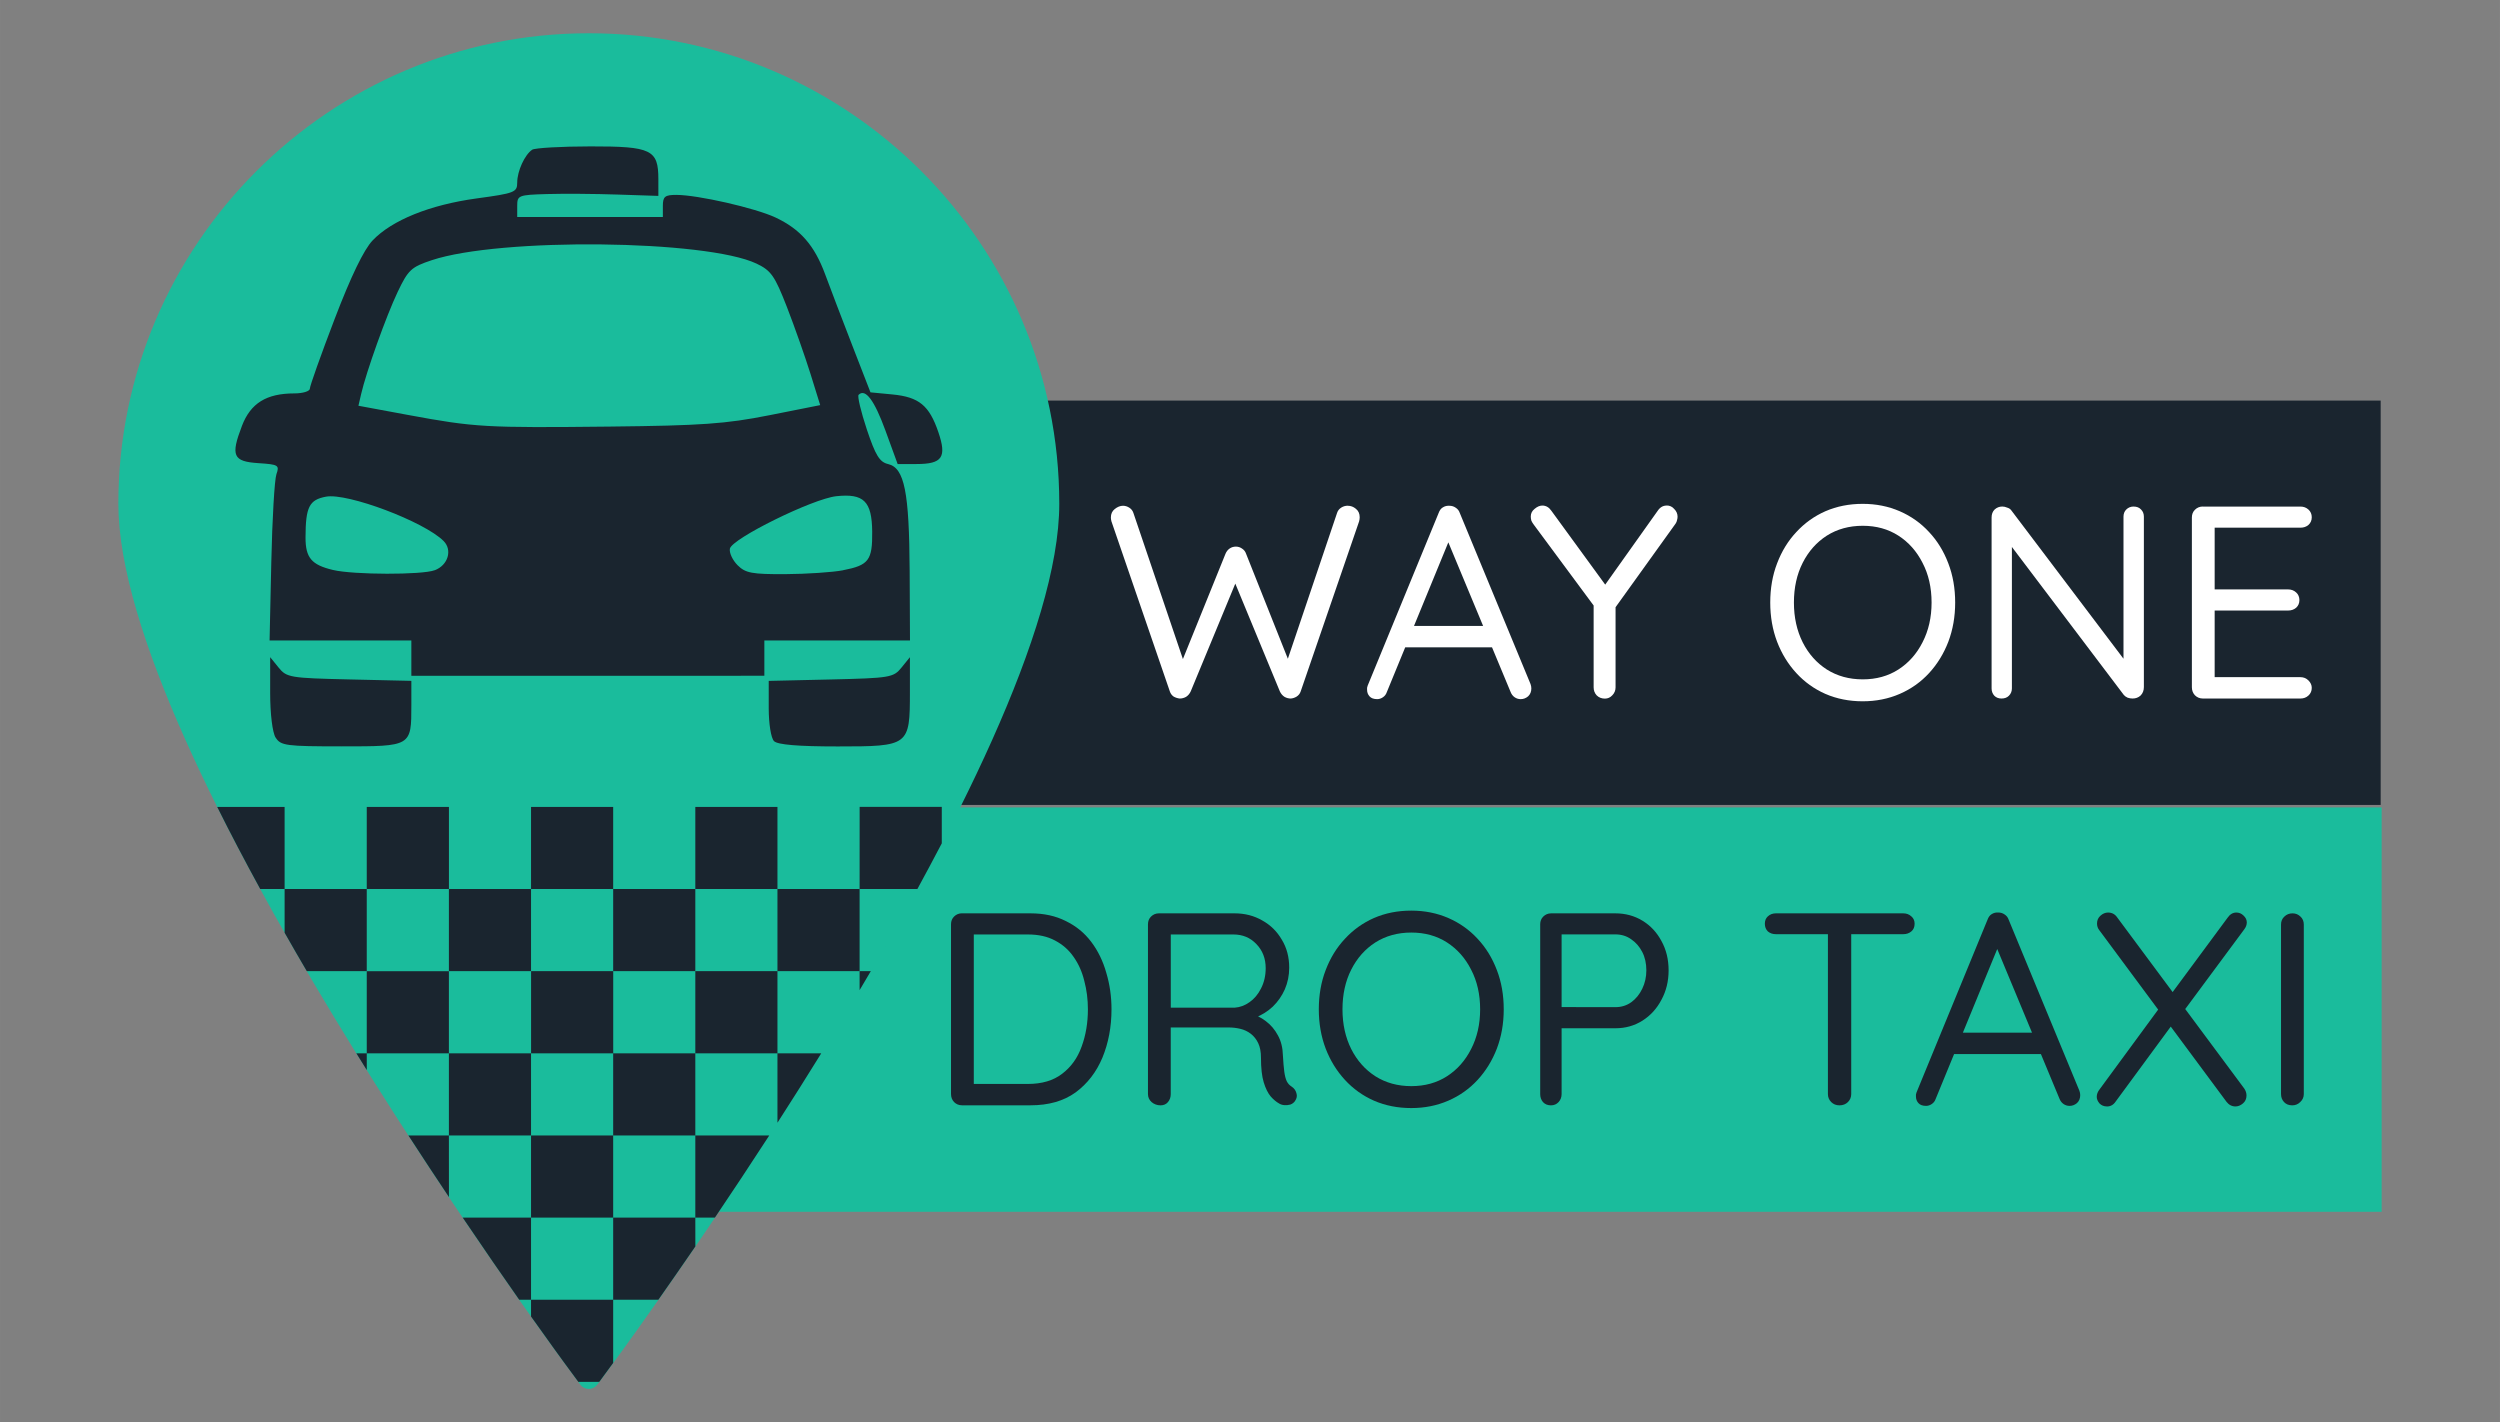 <?xml version="1.0" encoding="UTF-8" standalone="no"?>
<svg
   xmlns:dc="http://purl.org/dc/elements/1.1/"
   xmlns:cc="http://creativecommons.org/ns#"
   xmlns:rdf="http://www.w3.org/1999/02/22-rdf-syntax-ns#"
   xmlns:svg="http://www.w3.org/2000/svg"
   xmlns="http://www.w3.org/2000/svg"
   xmlns:sodipodi="http://sodipodi.sourceforge.net/DTD/sodipodi-0.dtd"
   xmlns:inkscape="http://www.inkscape.org/namespaces/inkscape"
   width="225"
   height="128"
   viewBox="0 0 59.531 33.867"
   version="1.1"
   id="svg5"
   xml:space="preserve"
   inkscape:version="1.0.2 (e86c870879, 2021-01-15)"
   sodipodi:docname="logo.svg"><rect x="0" y="0" width="59.531" height="33.867" fill="#808080" stroke="none"/><sodipodi:namedview
     id="namedview7"
     pagecolor="#ffffff"
     bordercolor="#666666"
     borderopacity="1.0"
     inkscape:showpageshadow="2"
     inkscape:pageopacity="0.0"
     inkscape:pagecheckerboard="0"
     inkscape:deskcolor="#d1d1d1"
     inkscape:document-units="mm"
     showgrid="false"
     inkscape:zoom="1.5037598"
     inkscape:cx="139.17678"
     inkscape:cy="31.371175"
     inkscape:window-width="1366"
     inkscape:window-height="705"
     inkscape:window-x="0"
     inkscape:window-y="26"
     inkscape:window-maximized="1"
     inkscape:current-layer="layer1"
     inkscape:document-rotation="0" /><defs
     id="defs2">
	
</defs><g
     inkscape:label="Layer 1"
     inkscape:groupmode="layer"
     id="layer1"><rect
       style="fill:#1abc9c;fill-opacity:1;stroke:none;stroke-width:0.677"
       id="rect10752"
       width="42.257"
       height="9.629"
       x="14.456"
       y="19.227"
       ry="0"
       inkscape:export-filename="../aa1524e5/logo.png"
       inkscape:export-xdpi="256"
       inkscape:export-ydpi="256" /><rect
       style="fill:#1a252f;fill-opacity:1;stroke:none;stroke-width:0.157;stroke-dasharray:none"
       id="rect849"
       width="42.011"
       height="9.629"
       x="14.679"
       y="9.539"
       ry="0" /><g
       aria-label="WAY ONE"
       id="text853"
       style="font-size:6.754px;line-height:1.25;fill:#ffffff;fill-opacity:1;stroke-width:0.161"
       transform="matrix(0.967,0,0,0.967,-2.068,-10.914)"><path
         d="m 35.33,23.741 q 0.108,0 0.196,0.074 0.095,0.074 0.095,0.209 0,0.047 -0.014,0.101 l -1.439,4.188 q -0.027,0.081 -0.101,0.128 -0.068,0.041 -0.142,0.047 -0.081,0 -0.155,-0.041 -0.074,-0.047 -0.115,-0.135 l -1.128,-2.729 0.054,0.02 -1.121,2.709 q -0.041,0.088 -0.115,0.135 -0.074,0.041 -0.155,0.041 -0.074,-0.007 -0.149,-0.047 -0.068,-0.047 -0.095,-0.128 L 29.508,24.126 q -0.014,-0.054 -0.014,-0.095 0,-0.135 0.095,-0.209 0.101,-0.081 0.203,-0.081 0.081,0 0.155,0.047 0.074,0.047 0.101,0.128 l 1.263,3.728 h -0.095 l 1.101,-2.722 q 0.034,-0.081 0.101,-0.128 0.068,-0.047 0.155,-0.047 0.081,0 0.149,0.047 0.074,0.047 0.101,0.128 l 1.067,2.681 -0.081,0.034 1.256,-3.722 q 0.027,-0.081 0.101,-0.128 0.074,-0.047 0.162,-0.047 z"
         style="font-weight:500;font-family:Quicksand;-inkscape-font-specification:'Quicksand Medium';fill:#ffffff;fill-opacity:1"
         id="path2149" /><path
         d="m 37.877,24.464 -1.587,3.864 q -0.027,0.081 -0.095,0.128 -0.068,0.047 -0.142,0.047 -0.128,0 -0.189,-0.068 -0.061,-0.068 -0.061,-0.162 -0.007,-0.047 0.014,-0.101 l 1.749,-4.255 q 0.034,-0.095 0.101,-0.135 0.074,-0.047 0.162,-0.041 0.088,0 0.155,0.047 0.074,0.047 0.101,0.128 l 1.743,4.215 q 0.02,0.054 0.02,0.108 0,0.122 -0.081,0.196 -0.081,0.068 -0.182,0.068 -0.081,0 -0.149,-0.047 -0.068,-0.047 -0.101,-0.135 l -1.608,-3.864 z m -1.25,2.763 0.23,-0.527 h 2.006 l 0.101,0.527 z"
         style="font-weight:500;font-family:Quicksand;-inkscape-font-specification:'Quicksand Medium';fill:#ffffff;fill-opacity:1"
         id="path2151" /><path
         d="m 43.179,23.734 q 0.115,0 0.189,0.088 0.081,0.081 0.081,0.189 0,0.041 -0.014,0.088 -0.007,0.041 -0.034,0.081 l -1.567,2.182 0.088,-0.331 v 2.182 q 0,0.115 -0.081,0.196 -0.074,0.081 -0.182,0.081 -0.122,0 -0.203,-0.081 -0.074,-0.081 -0.074,-0.196 v -2.128 l 0.047,0.176 -1.52,-2.053 q -0.041,-0.054 -0.061,-0.101 -0.014,-0.054 -0.014,-0.101 0,-0.115 0.095,-0.189 0.095,-0.081 0.189,-0.081 0.135,0 0.223,0.128 l 1.398,1.918 -0.128,-0.02 1.344,-1.891 q 0.088,-0.135 0.223,-0.135 z"
         style="font-weight:500;font-family:Quicksand;-inkscape-font-specification:'Quicksand Medium';fill:#ffffff;fill-opacity:1"
         id="path2153" /><path
         d="m 50.285,26.125 q 0,0.52 -0.169,0.966 -0.169,0.439 -0.473,0.77 -0.304,0.331 -0.723,0.513 -0.419,0.182 -0.912,0.182 -0.5,0 -0.919,-0.182 -0.412,-0.182 -0.716,-0.513 -0.304,-0.331 -0.473,-0.77 -0.169,-0.446 -0.169,-0.966 0,-0.527 0.169,-0.966 0.169,-0.446 0.473,-0.77 0.304,-0.331 0.716,-0.513 0.419,-0.182 0.919,-0.182 0.493,0 0.912,0.182 0.419,0.182 0.723,0.513 0.304,0.324 0.473,0.77 0.169,0.439 0.169,0.966 z m -0.581,0 q 0,-0.554 -0.223,-0.979 -0.216,-0.426 -0.594,-0.669 -0.378,-0.243 -0.878,-0.243 -0.5,0 -0.885,0.243 -0.378,0.243 -0.594,0.669 -0.216,0.426 -0.216,0.979 0,0.547 0.216,0.979 0.216,0.426 0.594,0.669 0.385,0.243 0.885,0.243 0.5,0 0.878,-0.243 0.378,-0.243 0.594,-0.669 0.223,-0.432 0.223,-0.979 z"
         style="font-weight:500;font-family:Quicksand;-inkscape-font-specification:'Quicksand Medium';fill:#ffffff;fill-opacity:1"
         id="path2155" /><path
         d="m 54.682,23.761 q 0.115,0 0.182,0.074 0.068,0.068 0.068,0.176 v 4.194 q 0,0.128 -0.081,0.209 -0.081,0.074 -0.196,0.074 -0.061,0 -0.122,-0.02 -0.061,-0.027 -0.095,-0.068 l -2.891,-3.823 0.135,-0.081 v 3.742 q 0,0.108 -0.074,0.182 -0.068,0.068 -0.182,0.068 -0.108,0 -0.176,-0.068 -0.068,-0.074 -0.068,-0.182 v -4.208 q 0,-0.122 0.074,-0.196 0.081,-0.074 0.189,-0.074 0.061,0 0.122,0.027 0.068,0.02 0.101,0.068 l 2.85,3.769 -0.088,0.108 v -3.722 q 0,-0.108 0.068,-0.176 0.074,-0.074 0.182,-0.074 z"
         style="font-weight:500;font-family:Quicksand;-inkscape-font-specification:'Quicksand Medium';fill:#ffffff;fill-opacity:1"
         id="path2157" /><path
         d="m 56.384,23.761 h 2.405 q 0.115,0 0.196,0.074 0.081,0.074 0.081,0.189 0,0.115 -0.081,0.189 -0.081,0.068 -0.196,0.068 h -2.175 l 0.061,-0.115 v 1.709 l -0.068,-0.074 h 1.878 q 0.115,0 0.196,0.074 0.081,0.074 0.081,0.189 0,0.115 -0.081,0.189 -0.081,0.068 -0.196,0.068 h -1.857 l 0.047,-0.061 v 1.749 l -0.041,-0.047 h 2.155 q 0.115,0 0.196,0.081 0.081,0.081 0.081,0.182 0,0.115 -0.081,0.189 -0.081,0.074 -0.196,0.074 h -2.405 q -0.115,0 -0.196,-0.081 -0.074,-0.081 -0.074,-0.196 v -4.181 q 0,-0.115 0.074,-0.189 0.081,-0.081 0.196,-0.081 z"
         style="font-weight:500;font-family:Quicksand;-inkscape-font-specification:'Quicksand Medium';fill:#ffffff;fill-opacity:1"
         id="path2159" /></g><path
       id="path900"
       style="fill:#1abc9c;fill-opacity:1;stroke:none;stroke-width:0.37;stroke-dasharray:none"
       d="m 14.021,0.792 c -6.177,0 -11.203,5.026 -11.203,11.204 0,5.946 10.165,19.839 10.597,20.427 l 0.404,0.549 c 0.047,0.065 0.122,0.102 0.201,0.102 0.08,0 0.155,-0.038 0.203,-0.102 l 0.404,-0.549 C 15.06,31.835 25.224,17.942 25.224,11.996 25.224,5.818 20.198,0.792 14.021,0.792 Z" /><path
       style="fill:#1a252f;fill-opacity:1;stroke-width:0.105"
       d="M 6.563,17.565 C 6.487,17.443 6.433,17 6.433,16.503 v -0.854 l 0.201,0.248 c 0.191,0.236 0.272,0.25 1.681,0.282 l 1.48,0.034 v 0.577 c 0,0.986 0.005,0.983 -1.659,0.983 -1.325,0 -1.452,-0.017 -1.572,-0.209 z m 11.868,0.083 c -0.071,-0.071 -0.126,-0.411 -0.126,-0.78 v -0.654 l 1.48,-0.034 c 1.409,-0.033 1.49,-0.046 1.681,-0.282 l 0.201,-0.248 v 0.829 c 0,1.282 -0.019,1.296 -1.718,1.296 -0.942,0 -1.432,-0.041 -1.517,-0.126 z M 9.795,15.672 V 15.252 H 8.107 6.419 l 0.041,-1.865 c 0.022,-1.026 0.077,-1.968 0.122,-2.095 0.076,-0.214 0.046,-0.232 -0.427,-0.263 -0.607,-0.039 -0.667,-0.174 -0.394,-0.888 0.206,-0.539 0.583,-0.773 1.246,-0.773 0.204,0 0.371,-0.051 0.371,-0.114 0,-0.063 0.265,-0.807 0.589,-1.655 0.391,-1.022 0.696,-1.653 0.905,-1.873 0.459,-0.483 1.365,-0.849 2.478,-1.001 0.906,-0.123 0.966,-0.147 0.966,-0.378 0,-0.272 0.178,-0.663 0.357,-0.782 0.064,-0.042 0.687,-0.078 1.386,-0.079 1.453,-0.002 1.618,0.078 1.618,0.781 V 4.665 L 14.706,4.633 c -0.535,-0.018 -1.291,-0.024 -1.681,-0.012 -0.681,0.02 -0.709,0.031 -0.709,0.283 v 0.263 h 1.734 1.734 v -0.263 c 0,-0.223 0.049,-0.263 0.32,-0.263 0.51,0 1.883,0.313 2.362,0.538 0.592,0.278 0.928,0.663 1.183,1.354 0.117,0.318 0.408,1.08 0.646,1.694 l 0.433,1.116 0.524,0.05 c 0.631,0.061 0.876,0.262 1.092,0.896 0.205,0.601 0.095,0.761 -0.52,0.761 h -0.449 l -0.291,-0.798 c -0.264,-0.724 -0.479,-1.01 -0.639,-0.85 -0.032,0.032 0.056,0.403 0.196,0.824 0.207,0.619 0.303,0.777 0.508,0.825 0.388,0.092 0.502,0.662 0.512,2.546 l 0.008,1.655 h -1.734 -1.734 v 0.42 0.42 H 13.997 9.795 Z m 0.557,-2.093 c 0.317,-0.12 0.426,-0.482 0.21,-0.697 -0.462,-0.462 -2.29,-1.15 -2.8,-1.055 -0.399,0.075 -0.485,0.245 -0.487,0.969 -0.001,0.486 0.141,0.655 0.656,0.777 0.489,0.116 2.12,0.12 2.421,0.005 z m 9.722,-8.1e-5 c 0.613,-0.119 0.702,-0.235 0.695,-0.919 -0.007,-0.723 -0.2,-0.914 -0.854,-0.844 -0.562,0.06 -2.491,1.011 -2.535,1.25 -0.018,0.098 0.065,0.275 0.184,0.394 0.187,0.187 0.344,0.216 1.136,0.212 0.506,-0.003 1.124,-0.044 1.374,-0.092 z M 18.314,9.889 19.531,9.647 19.3,8.904 C 19.172,8.495 18.92,7.779 18.739,7.313 18.449,6.568 18.362,6.443 18.016,6.278 16.819,5.708 11.907,5.655 10.281,6.196 9.792,6.359 9.72,6.425 9.469,6.952 9.196,7.526 8.722,8.851 8.599,9.384 l -0.064,0.278 1.181,0.219 c 1.592,0.295 1.839,0.309 4.806,0.277 2.186,-0.024 2.757,-0.064 3.791,-0.269 z"
       id="path318" /><g
       aria-label="DROP TAXI"
       id="text857"
       style="font-size:6.754px;line-height:1.25;fill:#1a252f;fill-opacity:1;stroke-width:0.172"
       transform="matrix(0.967,0,0,0.967,-3.85,-10.914)"><path
         d="m 29.36,33.778 q 0.493,0 0.865,0.189 0.378,0.182 0.628,0.513 0.25,0.331 0.371,0.763 0.128,0.426 0.128,0.898 0,0.648 -0.223,1.189 -0.223,0.534 -0.662,0.858 -0.439,0.317 -1.108,0.317 h -1.689 q -0.115,0 -0.196,-0.081 -0.074,-0.081 -0.074,-0.196 v -4.181 q 0,-0.115 0.074,-0.189 0.081,-0.081 0.196,-0.081 z m -0.068,4.201 q 0.52,0 0.844,-0.25 0.331,-0.25 0.48,-0.669 0.155,-0.419 0.155,-0.919 0,-0.365 -0.088,-0.696 Q 30.602,35.109 30.42,34.852 30.244,34.595 29.961,34.447 29.684,34.298 29.292,34.298 h -1.385 l 0.054,-0.054 v 3.803 l -0.041,-0.068 z"
         style="font-weight:500;font-family:Quicksand;-inkscape-font-specification:'Quicksand Medium';fill:#1a252f;fill-opacity:1"
         id="path2162" /><path
         d="m 32.561,38.506 q -0.128,0 -0.223,-0.081 -0.088,-0.081 -0.088,-0.196 v -4.181 q 0,-0.115 0.074,-0.189 0.081,-0.081 0.196,-0.081 h 1.864 q 0.378,0 0.682,0.176 0.304,0.169 0.48,0.473 0.182,0.297 0.182,0.689 0,0.284 -0.108,0.534 -0.108,0.243 -0.297,0.426 -0.189,0.176 -0.432,0.27 l -0.149,-0.108 q 0.23,0.054 0.412,0.196 0.182,0.135 0.297,0.351 0.115,0.209 0.122,0.493 0.014,0.25 0.034,0.399 0.02,0.149 0.061,0.236 0.041,0.081 0.115,0.128 0.095,0.061 0.122,0.162 0.034,0.101 -0.034,0.196 -0.041,0.061 -0.115,0.088 -0.074,0.02 -0.149,0.014 -0.074,-0.007 -0.128,-0.041 -0.108,-0.061 -0.209,-0.176 -0.101,-0.122 -0.169,-0.344 -0.068,-0.223 -0.068,-0.608 0,-0.216 -0.068,-0.358 -0.068,-0.142 -0.182,-0.23 -0.115,-0.088 -0.257,-0.122 -0.142,-0.034 -0.29,-0.034 H 32.73 l 0.081,-0.122 v 1.763 q 0,0.115 -0.068,0.196 -0.068,0.081 -0.182,0.081 z m 0.169,-2.405 h 1.655 q 0.196,-0.014 0.365,-0.135 0.176,-0.122 0.284,-0.338 0.115,-0.223 0.115,-0.5 0,-0.358 -0.23,-0.594 -0.223,-0.236 -0.567,-0.236 h -1.594 l 0.054,-0.128 v 2.053 z"
         style="font-weight:500;font-family:Quicksand;-inkscape-font-specification:'Quicksand Medium';fill:#1a252f;fill-opacity:1"
         id="path2164" /><path
         d="m 41.011,36.142 q 0,0.52 -0.169,0.966 -0.169,0.439 -0.473,0.77 -0.304,0.331 -0.723,0.513 -0.419,0.182 -0.912,0.182 -0.5,0 -0.919,-0.182 -0.412,-0.182 -0.716,-0.513 -0.304,-0.331 -0.473,-0.77 -0.169,-0.446 -0.169,-0.966 0,-0.527 0.169,-0.966 0.169,-0.446 0.473,-0.77 0.304,-0.331 0.716,-0.513 0.419,-0.182 0.919,-0.182 0.493,0 0.912,0.182 0.419,0.182 0.723,0.513 0.304,0.324 0.473,0.77 0.169,0.439 0.169,0.966 z m -0.581,0 q 0,-0.554 -0.223,-0.979 -0.216,-0.426 -0.594,-0.669 -0.378,-0.243 -0.878,-0.243 -0.5,0 -0.885,0.243 -0.378,0.243 -0.594,0.669 -0.216,0.426 -0.216,0.979 0,0.547 0.216,0.979 0.216,0.426 0.594,0.669 0.385,0.243 0.885,0.243 0.5,0 0.878,-0.243 0.378,-0.243 0.594,-0.669 0.223,-0.432 0.223,-0.979 z"
         style="font-weight:500;font-family:Quicksand;-inkscape-font-specification:'Quicksand Medium';fill:#1a252f;fill-opacity:1"
         id="path2166" /><path
         d="m 43.76,33.778 q 0.371,0 0.669,0.182 0.297,0.182 0.466,0.5 0.176,0.317 0.176,0.723 0,0.399 -0.176,0.723 -0.169,0.324 -0.466,0.513 -0.297,0.189 -0.669,0.189 h -1.371 l 0.047,-0.081 v 1.702 q 0,0.115 -0.074,0.196 -0.074,0.081 -0.189,0.081 -0.122,0 -0.196,-0.081 -0.068,-0.081 -0.068,-0.196 v -4.181 q 0,-0.115 0.074,-0.189 0.081,-0.081 0.196,-0.081 z m 0,2.31 q 0.223,0 0.392,-0.122 0.169,-0.122 0.27,-0.331 0.101,-0.209 0.101,-0.453 0,-0.257 -0.101,-0.453 -0.101,-0.196 -0.27,-0.311 -0.169,-0.122 -0.392,-0.122 h -1.371 l 0.047,-0.074 v 1.932 l -0.047,-0.068 z"
         style="font-weight:500;font-family:Quicksand;-inkscape-font-specification:'Quicksand Medium';fill:#1a252f;fill-opacity:1"
         id="path2168" /><path
         d="m 49.278,38.506 q -0.122,0 -0.203,-0.081 -0.081,-0.081 -0.081,-0.196 v -4.174 h 0.574 v 4.174 q 0,0.115 -0.081,0.196 -0.081,0.081 -0.209,0.081 z m -1.567,-4.215 q -0.115,0 -0.196,-0.068 -0.074,-0.074 -0.074,-0.189 0,-0.115 0.074,-0.182 0.081,-0.074 0.196,-0.074 h 3.141 q 0.115,0 0.196,0.074 0.081,0.068 0.081,0.182 0,0.122 -0.081,0.189 -0.081,0.068 -0.196,0.068 z"
         style="font-weight:500;font-family:Quicksand;-inkscape-font-specification:'Quicksand Medium';fill:#1a252f;fill-opacity:1"
         id="path2170" /><path
         d="m 53.236,34.48 -1.587,3.864 q -0.027,0.081 -0.095,0.128 -0.068,0.047 -0.142,0.047 -0.128,0 -0.189,-0.068 -0.061,-0.068 -0.061,-0.162 -0.007,-0.047 0.014,-0.101 l 1.749,-4.255 q 0.034,-0.095 0.101,-0.135 0.074,-0.047 0.162,-0.041 0.088,0 0.155,0.047 0.074,0.047 0.101,0.128 l 1.743,4.215 q 0.02,0.054 0.02,0.108 0,0.122 -0.081,0.196 -0.081,0.068 -0.182,0.068 -0.081,0 -0.149,-0.047 -0.068,-0.047 -0.101,-0.135 L 53.088,34.474 Z m -1.25,2.763 0.23,-0.527 h 2.006 l 0.101,0.527 z"
         style="font-weight:500;font-family:Quicksand;-inkscape-font-specification:'Quicksand Medium';fill:#1a252f;fill-opacity:1"
         id="path2172" /><path
         d="m 59.052,33.758 q 0.101,0 0.176,0.074 0.081,0.074 0.081,0.169 0,0.088 -0.061,0.169 l -1.486,2.006 -0.304,-0.426 1.378,-1.864 q 0.088,-0.128 0.216,-0.128 z m -3.161,0 q 0.142,0 0.223,0.115 l 3.134,4.221 q 0.054,0.081 0.054,0.169 0,0.122 -0.088,0.196 -0.088,0.074 -0.182,0.074 -0.135,0 -0.223,-0.115 l -3.134,-4.228 q -0.054,-0.068 -0.054,-0.162 0,-0.115 0.081,-0.189 0.088,-0.081 0.189,-0.081 z m -0.027,4.775 q -0.108,0 -0.182,-0.074 -0.068,-0.081 -0.068,-0.162 0,-0.095 0.068,-0.182 l 1.493,-2.033 0.29,0.446 -1.385,1.884 q -0.081,0.122 -0.216,0.122 z"
         style="font-weight:500;font-family:Quicksand;-inkscape-font-specification:'Quicksand Medium';fill:#1a252f;fill-opacity:1"
         id="path2174" /><path
         d="m 60.713,38.229 q 0,0.115 -0.088,0.196 -0.081,0.081 -0.196,0.081 -0.128,0 -0.203,-0.081 -0.074,-0.081 -0.074,-0.196 v -4.174 q 0,-0.122 0.081,-0.196 0.081,-0.081 0.203,-0.081 0.115,0 0.196,0.081 0.081,0.074 0.081,0.196 z"
         style="font-weight:500;font-family:Quicksand;-inkscape-font-specification:'Quicksand Medium';fill:#1a252f;fill-opacity:1"
         id="path2176" /></g><path
       id="path35182"
       style="fill:#1a252f;fill-opacity:1;stroke:none;stroke-width:0.024;stroke-linecap:square;stroke-linejoin:round;stroke-miterlimit:4;stroke-dasharray:none;stroke-opacity:1"
       d="m 5.172,19.215 c 0.322,0.647 0.667,1.302 1.024,1.955 h 0.581 v -1.955 z m 1.605,1.955 v 1.041 c 0.174,0.307 0.35,0.612 0.528,0.915 h 1.428 v -1.956 z m 1.956,0 H 10.69 V 19.215 H 8.733 Z m 1.956,0 v 1.956 h 1.956 v -1.956 z m 1.956,0 h 1.956 v -1.955 h -1.956 z m 1.956,0 v 1.956 h 1.956 v -1.956 z m 1.956,0 h 1.956 v -1.955 h -1.956 z m 1.956,0 v 1.956 h 1.956 v -1.956 z m 1.956,0 h 1.376 c 0.198,-0.363 0.392,-0.726 0.581,-1.088 v -0.868 h -1.956 z m 0,1.956 v 0.452 c 0.089,-0.15 0.178,-0.3 0.267,-0.452 z m -1.956,0 h -1.956 v 1.956 h 1.956 z m 0,1.956 v 1.653 c 0.342,-0.531 0.691,-1.084 1.043,-1.653 z m -1.956,0 h -1.956 v 1.956 h 1.956 z m 0,1.956 v 1.956 h 0.467 c 0.405,-0.6 0.839,-1.255 1.294,-1.956 z m 0,1.956 h -1.956 v 1.956 h 1.077 c 0.259,-0.369 0.553,-0.791 0.88,-1.268 z m -1.956,1.956 h -1.956 v 0.4 c 0.422,0.595 0.706,0.984 0.769,1.071 l 0.357,0.485 h 0.499 l 0.331,-0.451 z m -1.956,0 v -1.956 h -1.628 c 0.511,0.757 0.969,1.419 1.346,1.956 z m 0,-1.956 h 1.956 v -1.956 h -1.956 z m 0,-1.956 v -1.956 h -1.956 v 1.956 z m -1.956,0 H 9.724 c 0.335,0.516 0.656,1.003 0.966,1.467 z m 0,-1.956 V 23.127 H 8.733 v 1.956 z m -1.956,0 H 8.485 c 0.083,0.134 0.166,0.268 0.249,0.4 z m 3.913,0 h 1.956 v -1.956 h -1.956 z" /></g></svg>
